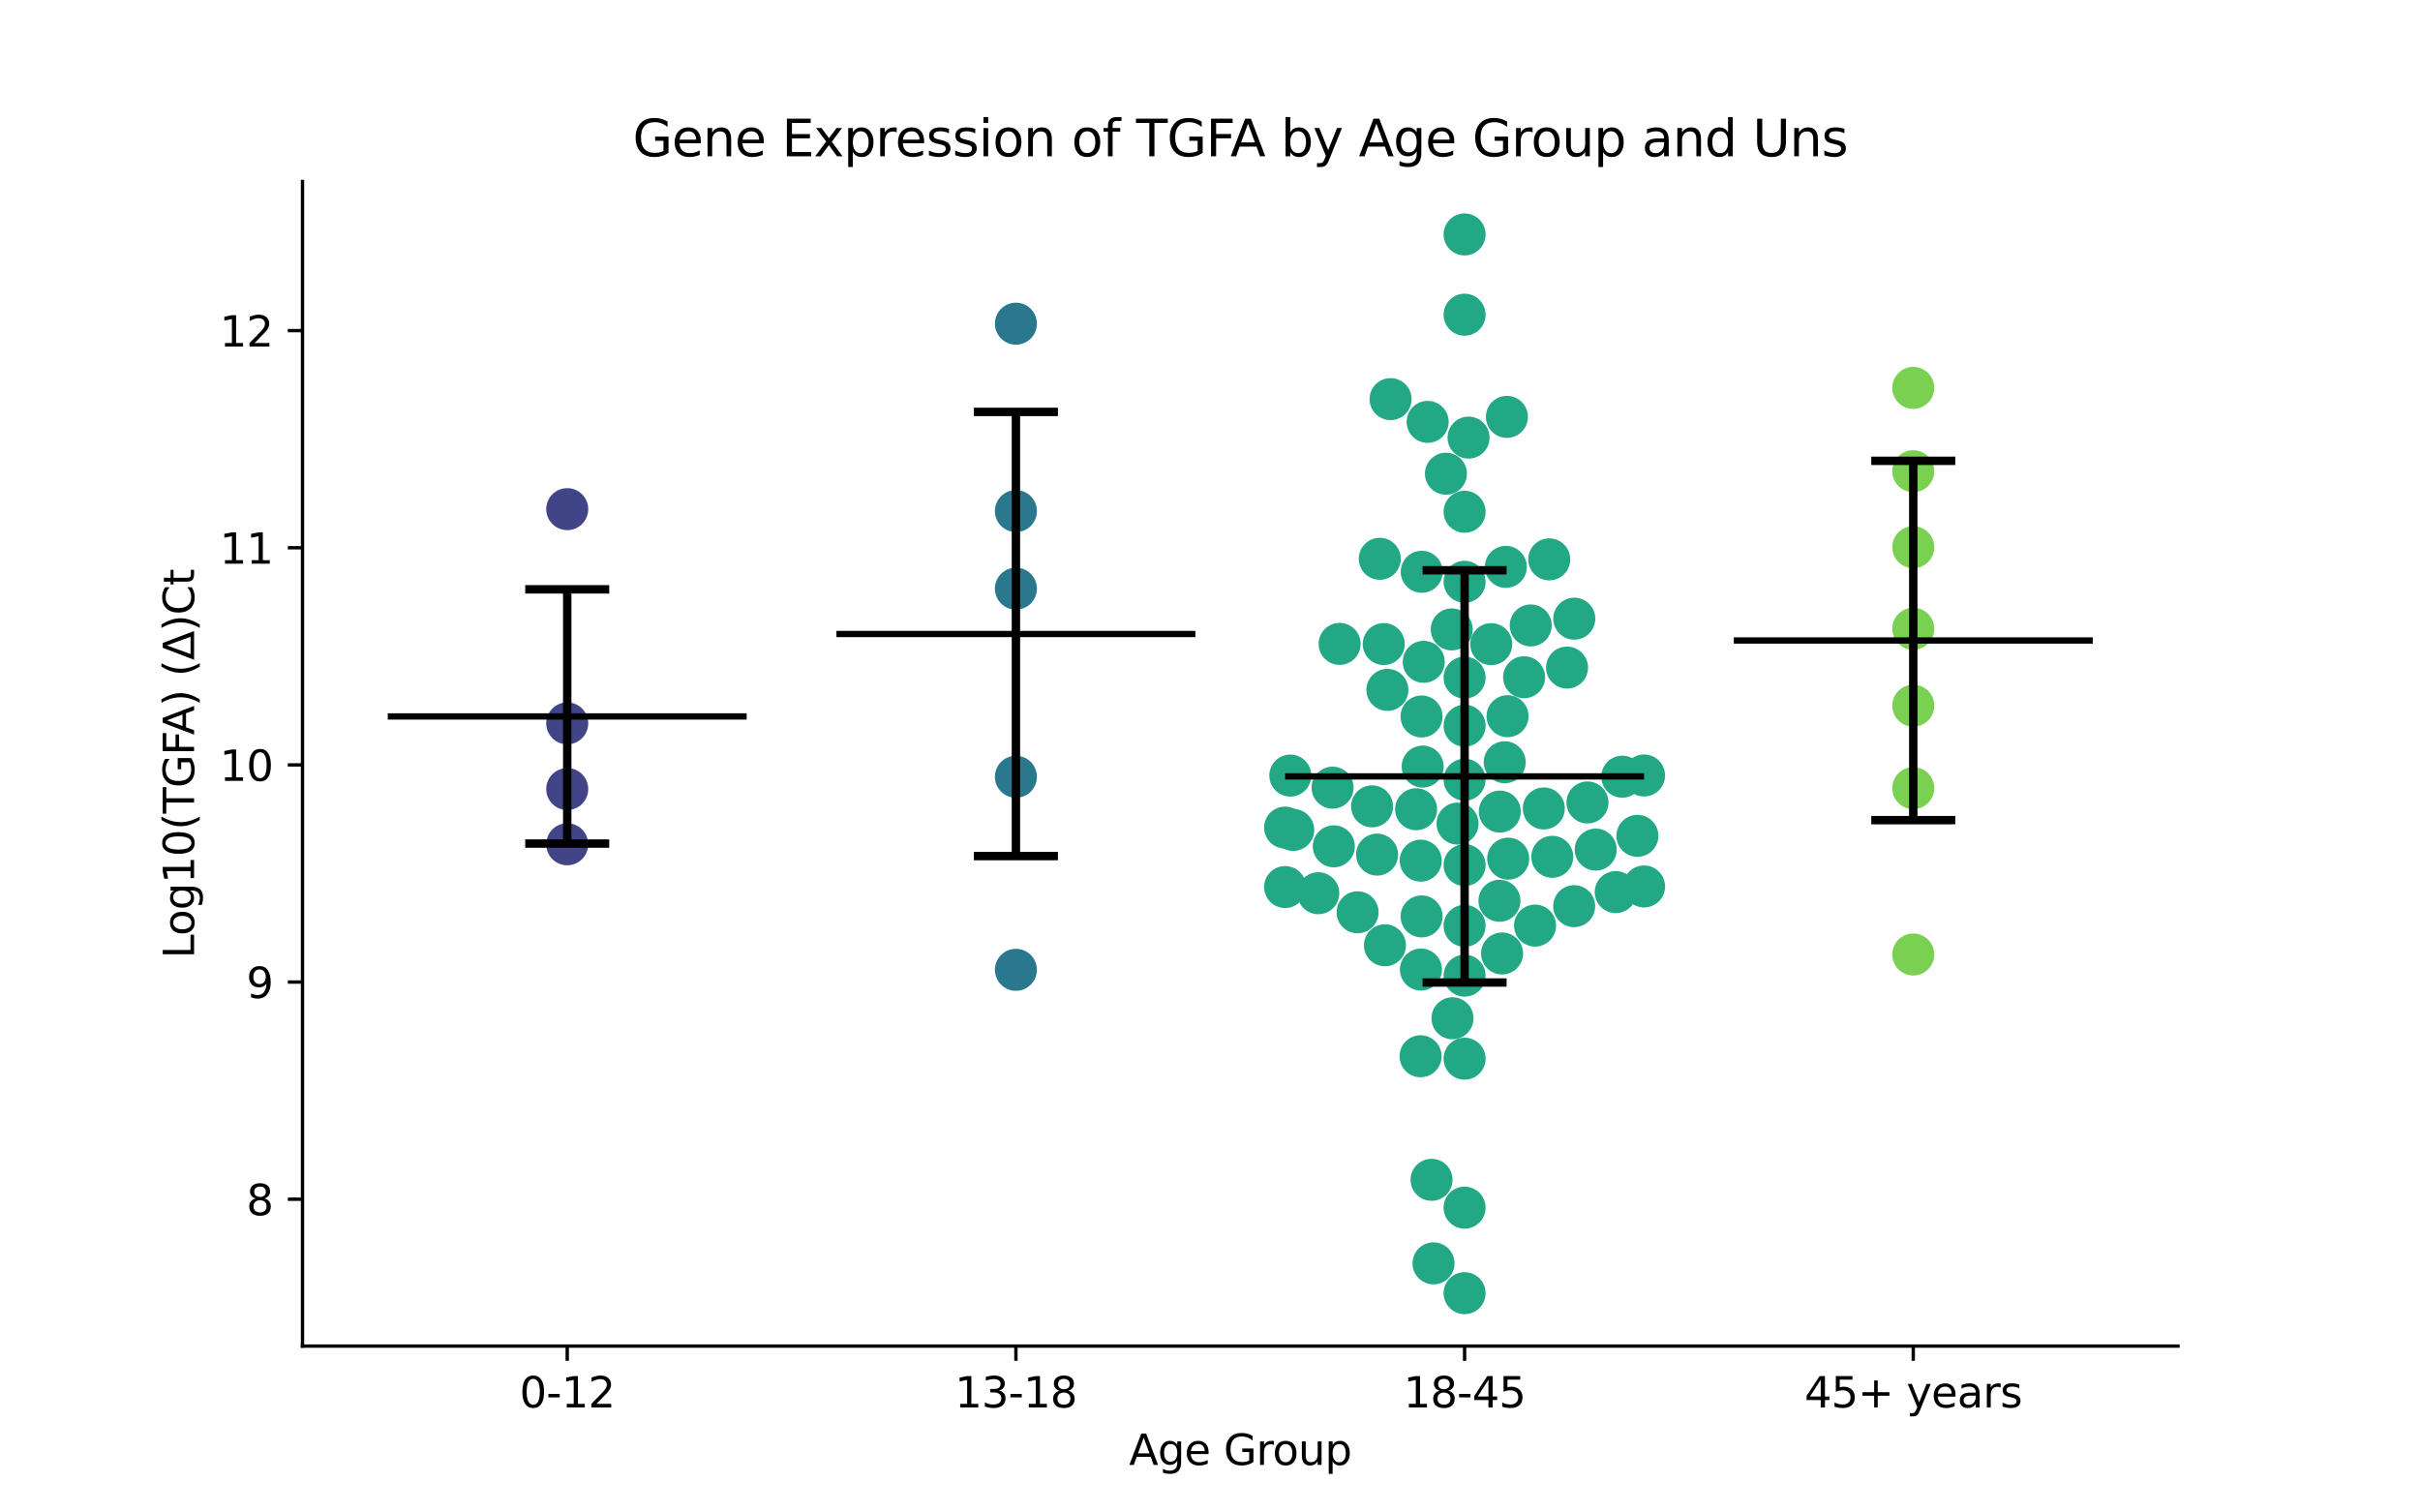 <?xml version="1.0" encoding="utf-8" standalone="no"?>
<!DOCTYPE svg PUBLIC "-//W3C//DTD SVG 1.1//EN"
  "http://www.w3.org/Graphics/SVG/1.1/DTD/svg11.dtd">
<svg xmlns:xlink="http://www.w3.org/1999/xlink" width="576pt" height="360pt" viewBox="0 0 576 360" xmlns="http://www.w3.org/2000/svg" version="1.1">
 <defs>
  <style type="text/css">*{stroke-linejoin: round; stroke-linecap: butt}</style>
 </defs>
 <g id="figure_1">
  <g id="patch_1">
   <path d="M 0 360 
L 576 360 
L 576 0 
L 0 0 
z
" style="fill: #ffffff"/>
  </g>
  <g id="axes_1">
   <g id="patch_2">
    <path d="M 72 320.4 
L 518.4 320.4 
L 518.4 43.2 
L 72 43.2 
z
" style="fill: #ffffff"/>
   </g>
   <g id="PathCollection_1">
    <defs>
     <path id="C0_0_bdd914362b" d="M 0 5 
C 1.326 5 2.598 4.473 3.536 3.536 
C 4.473 2.598 5 1.326 5 -0 
C 5 -1.326 4.473 -2.598 3.536 -3.536 
C 2.598 -4.473 1.326 -5 0 -5 
C -1.326 -5 -2.598 -4.473 -3.536 -3.536 
C -4.473 -2.598 -5 -1.326 -5 0 
C -5 1.326 -4.473 2.598 -3.536 3.536 
C -2.598 4.473 -1.326 5 0 5 
z
"/>
    </defs>
    <g clip-path="url(#p4d9669a51b)">
     <use xlink:href="#C0_0_bdd914362b" x="135.009" y="172.174" style="fill: #414487"/>
    </g>
    <g clip-path="url(#p4d9669a51b)">
     <use xlink:href="#C0_0_bdd914362b" x="135.009" y="200.953" style="fill: #414487"/>
    </g>
    <g clip-path="url(#p4d9669a51b)">
     <use xlink:href="#C0_0_bdd914362b" x="135.009" y="121.187" style="fill: #414487"/>
    </g>
    <g clip-path="url(#p4d9669a51b)">
     <use xlink:href="#C0_0_bdd914362b" x="135.009" y="187.81" style="fill: #414487"/>
    </g>
   </g>
   <g id="PathCollection_2">
    <defs>
     <path id="C1_0_9792fe7265" d="M 0 5 
C 1.326 5 2.598 4.473 3.536 3.536 
C 4.473 2.598 5 1.326 5 -0 
C 5 -1.326 4.473 -2.598 3.536 -3.536 
C 2.598 -4.473 1.326 -5 0 -5 
C -1.326 -5 -2.598 -4.473 -3.536 -3.536 
C -4.473 -2.598 -5 -1.326 -5 0 
C -5 1.326 -4.473 2.598 -3.536 3.536 
C -2.598 4.473 -1.326 5 0 5 
z
"/>
    </defs>
    <g clip-path="url(#p4d9669a51b)">
     <use xlink:href="#C1_0_9792fe7265" x="241.803" y="184.886" style="fill: #2a788e"/>
    </g>
    <g clip-path="url(#p4d9669a51b)">
     <use xlink:href="#C1_0_9792fe7265" x="241.803" y="230.834" style="fill: #2a788e"/>
    </g>
    <g clip-path="url(#p4d9669a51b)">
     <use xlink:href="#C1_0_9792fe7265" x="241.803" y="77.042" style="fill: #2a788e"/>
    </g>
    <g clip-path="url(#p4d9669a51b)">
     <use xlink:href="#C1_0_9792fe7265" x="241.803" y="140.109" style="fill: #2a788e"/>
    </g>
    <g clip-path="url(#p4d9669a51b)">
     <use xlink:href="#C1_0_9792fe7265" x="241.803" y="121.645" style="fill: #2a788e"/>
    </g>
   </g>
   <g id="PathCollection_3">
    <defs>
     <path id="C2_0_1a7c7071d5" d="M 0 5 
C 1.326 5 2.598 4.473 3.536 3.536 
C 4.473 2.598 5 1.326 5 -0 
C 5 -1.326 4.473 -2.598 3.536 -3.536 
C 2.598 -4.473 1.326 -5 0 -5 
C -1.326 -5 -2.598 -4.473 -3.536 -3.536 
C -4.473 -2.598 -5 -1.326 -5 0 
C -5 1.326 -4.473 2.598 -3.536 3.536 
C -2.598 4.473 -1.326 5 0 5 
z
"/>
    </defs>
    <g clip-path="url(#p4d9669a51b)">
     <use xlink:href="#C2_0_1a7c7071d5" x="329.639" y="224.995" style="fill: #22a884"/>
    </g>
    <g clip-path="url(#p4d9669a51b)">
     <use xlink:href="#C2_0_1a7c7071d5" x="367.451" y="192.426" style="fill: #22a884"/>
    </g>
    <g clip-path="url(#p4d9669a51b)">
     <use xlink:href="#C2_0_1a7c7071d5" x="307.806" y="197.534" style="fill: #22a884"/>
    </g>
    <g clip-path="url(#p4d9669a51b)">
     <use xlink:href="#C2_0_1a7c7071d5" x="358.974" y="204.378" style="fill: #22a884"/>
    </g>
    <g clip-path="url(#p4d9669a51b)">
     <use xlink:href="#C2_0_1a7c7071d5" x="338.155" y="204.855" style="fill: #22a884"/>
    </g>
    <g clip-path="url(#p4d9669a51b)">
     <use xlink:href="#C2_0_1a7c7071d5" x="338.867" y="157.529" style="fill: #22a884"/>
    </g>
    <g clip-path="url(#p4d9669a51b)">
     <use xlink:href="#C2_0_1a7c7071d5" x="356.894" y="214.404" style="fill: #22a884"/>
    </g>
    <g clip-path="url(#p4d9669a51b)">
     <use xlink:href="#C2_0_1a7c7071d5" x="318.853" y="153.259" style="fill: #22a884"/>
    </g>
    <g clip-path="url(#p4d9669a51b)">
     <use xlink:href="#C2_0_1a7c7071d5" x="345.717" y="242.371" style="fill: #22a884"/>
    </g>
    <g clip-path="url(#p4d9669a51b)">
     <use xlink:href="#C2_0_1a7c7071d5" x="338.354" y="170.534" style="fill: #22a884"/>
    </g>
    <g clip-path="url(#p4d9669a51b)">
     <use xlink:href="#C2_0_1a7c7071d5" x="330.224" y="164.206" style="fill: #22a884"/>
    </g>
    <g clip-path="url(#p4d9669a51b)">
     <use xlink:href="#C2_0_1a7c7071d5" x="348.597" y="55.8" style="fill: #22a884"/>
    </g>
    <g clip-path="url(#p4d9669a51b)">
     <use xlink:href="#C2_0_1a7c7071d5" x="358.824" y="170.466" style="fill: #22a884"/>
    </g>
    <g clip-path="url(#p4d9669a51b)">
     <use xlink:href="#C2_0_1a7c7071d5" x="365.368" y="220.308" style="fill: #22a884"/>
    </g>
    <g clip-path="url(#p4d9669a51b)">
     <use xlink:href="#C2_0_1a7c7071d5" x="348.597" y="251.987" style="fill: #22a884"/>
    </g>
    <g clip-path="url(#p4d9669a51b)">
     <use xlink:href="#C2_0_1a7c7071d5" x="368.745" y="133.142" style="fill: #22a884"/>
    </g>
    <g clip-path="url(#p4d9669a51b)">
     <use xlink:href="#C2_0_1a7c7071d5" x="348.597" y="138.476" style="fill: #22a884"/>
    </g>
    <g clip-path="url(#p4d9669a51b)">
     <use xlink:href="#C2_0_1a7c7071d5" x="326.577" y="191.93" style="fill: #22a884"/>
    </g>
    <g clip-path="url(#p4d9669a51b)">
     <use xlink:href="#C2_0_1a7c7071d5" x="348.597" y="232.224" style="fill: #22a884"/>
    </g>
    <g clip-path="url(#p4d9669a51b)">
     <use xlink:href="#C2_0_1a7c7071d5" x="369.464" y="203.941" style="fill: #22a884"/>
    </g>
    <g clip-path="url(#p4d9669a51b)">
     <use xlink:href="#C2_0_1a7c7071d5" x="348.597" y="220.365" style="fill: #22a884"/>
    </g>
    <g clip-path="url(#p4d9669a51b)">
     <use xlink:href="#C2_0_1a7c7071d5" x="349.541" y="104.16" style="fill: #22a884"/>
    </g>
    <g clip-path="url(#p4d9669a51b)">
     <use xlink:href="#C2_0_1a7c7071d5" x="338.115" y="251.41" style="fill: #22a884"/>
    </g>
    <g clip-path="url(#p4d9669a51b)">
     <use xlink:href="#C2_0_1a7c7071d5" x="358.414" y="134.928" style="fill: #22a884"/>
    </g>
    <g clip-path="url(#p4d9669a51b)">
     <use xlink:href="#C2_0_1a7c7071d5" x="327.765" y="203.413" style="fill: #22a884"/>
    </g>
    <g clip-path="url(#p4d9669a51b)">
     <use xlink:href="#C2_0_1a7c7071d5" x="362.76" y="161.195" style="fill: #22a884"/>
    </g>
    <g clip-path="url(#p4d9669a51b)">
     <use xlink:href="#C2_0_1a7c7071d5" x="338.208" y="230.774" style="fill: #22a884"/>
    </g>
    <g clip-path="url(#p4d9669a51b)">
     <use xlink:href="#C2_0_1a7c7071d5" x="348.597" y="307.8" style="fill: #22a884"/>
    </g>
    <g clip-path="url(#p4d9669a51b)">
     <use xlink:href="#C2_0_1a7c7071d5" x="323.131" y="217.147" style="fill: #22a884"/>
    </g>
    <g clip-path="url(#p4d9669a51b)">
     <use xlink:href="#C2_0_1a7c7071d5" x="348.597" y="185.582" style="fill: #22a884"/>
    </g>
    <g clip-path="url(#p4d9669a51b)">
     <use xlink:href="#C2_0_1a7c7071d5" x="329.353" y="153.299" style="fill: #22a884"/>
    </g>
    <g clip-path="url(#p4d9669a51b)">
     <use xlink:href="#C2_0_1a7c7071d5" x="372.98" y="158.898" style="fill: #22a884"/>
    </g>
    <g clip-path="url(#p4d9669a51b)">
     <use xlink:href="#C2_0_1a7c7071d5" x="337.052" y="192.616" style="fill: #22a884"/>
    </g>
    <g clip-path="url(#p4d9669a51b)">
     <use xlink:href="#C2_0_1a7c7071d5" x="344.158" y="112.746" style="fill: #22a884"/>
    </g>
    <g clip-path="url(#p4d9669a51b)">
     <use xlink:href="#C2_0_1a7c7071d5" x="391.315" y="184.577" style="fill: #22a884"/>
    </g>
    <g clip-path="url(#p4d9669a51b)">
     <use xlink:href="#C2_0_1a7c7071d5" x="348.597" y="172.731" style="fill: #22a884"/>
    </g>
    <g clip-path="url(#p4d9669a51b)">
     <use xlink:href="#C2_0_1a7c7071d5" x="328.413" y="133.007" style="fill: #22a884"/>
    </g>
    <g clip-path="url(#p4d9669a51b)">
     <use xlink:href="#C2_0_1a7c7071d5" x="384.573" y="212.338" style="fill: #22a884"/>
    </g>
    <g clip-path="url(#p4d9669a51b)">
     <use xlink:href="#C2_0_1a7c7071d5" x="374.679" y="215.684" style="fill: #22a884"/>
    </g>
    <g clip-path="url(#p4d9669a51b)">
     <use xlink:href="#C2_0_1a7c7071d5" x="358.151" y="181.433" style="fill: #22a884"/>
    </g>
    <g clip-path="url(#p4d9669a51b)">
     <use xlink:href="#C2_0_1a7c7071d5" x="317.175" y="187.478" style="fill: #22a884"/>
    </g>
    <g clip-path="url(#p4d9669a51b)">
     <use xlink:href="#C2_0_1a7c7071d5" x="379.807" y="202.217" style="fill: #22a884"/>
    </g>
    <g clip-path="url(#p4d9669a51b)">
     <use xlink:href="#C2_0_1a7c7071d5" x="338.399" y="136.097" style="fill: #22a884"/>
    </g>
    <g clip-path="url(#p4d9669a51b)">
     <use xlink:href="#C2_0_1a7c7071d5" x="341.2" y="300.703" style="fill: #22a884"/>
    </g>
    <g clip-path="url(#p4d9669a51b)">
     <use xlink:href="#C2_0_1a7c7071d5" x="357.516" y="226.947" style="fill: #22a884"/>
    </g>
    <g clip-path="url(#p4d9669a51b)">
     <use xlink:href="#C2_0_1a7c7071d5" x="313.776" y="212.607" style="fill: #22a884"/>
    </g>
    <g clip-path="url(#p4d9669a51b)">
     <use xlink:href="#C2_0_1a7c7071d5" x="348.597" y="205.907" style="fill: #22a884"/>
    </g>
    <g clip-path="url(#p4d9669a51b)">
     <use xlink:href="#C2_0_1a7c7071d5" x="338.364" y="218.124" style="fill: #22a884"/>
    </g>
    <g clip-path="url(#p4d9669a51b)">
     <use xlink:href="#C2_0_1a7c7071d5" x="348.597" y="287.449" style="fill: #22a884"/>
    </g>
    <g clip-path="url(#p4d9669a51b)">
     <use xlink:href="#C2_0_1a7c7071d5" x="348.597" y="121.808" style="fill: #22a884"/>
    </g>
    <g clip-path="url(#p4d9669a51b)">
     <use xlink:href="#C2_0_1a7c7071d5" x="346.919" y="196.035" style="fill: #22a884"/>
    </g>
    <g clip-path="url(#p4d9669a51b)">
     <use xlink:href="#C2_0_1a7c7071d5" x="338.622" y="182.46" style="fill: #22a884"/>
    </g>
    <g clip-path="url(#p4d9669a51b)">
     <use xlink:href="#C2_0_1a7c7071d5" x="354.942" y="153.321" style="fill: #22a884"/>
    </g>
    <g clip-path="url(#p4d9669a51b)">
     <use xlink:href="#C2_0_1a7c7071d5" x="356.98" y="193.172" style="fill: #22a884"/>
    </g>
    <g clip-path="url(#p4d9669a51b)">
     <use xlink:href="#C2_0_1a7c7071d5" x="305.879" y="211.132" style="fill: #22a884"/>
    </g>
    <g clip-path="url(#p4d9669a51b)">
     <use xlink:href="#C2_0_1a7c7071d5" x="348.597" y="74.906" style="fill: #22a884"/>
    </g>
    <g clip-path="url(#p4d9669a51b)">
     <use xlink:href="#C2_0_1a7c7071d5" x="339.805" y="100.414" style="fill: #22a884"/>
    </g>
    <g clip-path="url(#p4d9669a51b)">
     <use xlink:href="#C2_0_1a7c7071d5" x="317.471" y="201.442" style="fill: #22a884"/>
    </g>
    <g clip-path="url(#p4d9669a51b)">
     <use xlink:href="#C2_0_1a7c7071d5" x="345.544" y="149.811" style="fill: #22a884"/>
    </g>
    <g clip-path="url(#p4d9669a51b)">
     <use xlink:href="#C2_0_1a7c7071d5" x="386.134" y="184.865" style="fill: #22a884"/>
    </g>
    <g clip-path="url(#p4d9669a51b)">
     <use xlink:href="#C2_0_1a7c7071d5" x="307.118" y="184.602" style="fill: #22a884"/>
    </g>
    <g clip-path="url(#p4d9669a51b)">
     <use xlink:href="#C2_0_1a7c7071d5" x="374.704" y="147.254" style="fill: #22a884"/>
    </g>
    <g clip-path="url(#p4d9669a51b)">
     <use xlink:href="#C2_0_1a7c7071d5" x="358.67" y="99.219" style="fill: #22a884"/>
    </g>
    <g clip-path="url(#p4d9669a51b)">
     <use xlink:href="#C2_0_1a7c7071d5" x="391.315" y="210.995" style="fill: #22a884"/>
    </g>
    <g clip-path="url(#p4d9669a51b)">
     <use xlink:href="#C2_0_1a7c7071d5" x="330.979" y="94.998" style="fill: #22a884"/>
    </g>
    <g clip-path="url(#p4d9669a51b)">
     <use xlink:href="#C2_0_1a7c7071d5" x="348.597" y="161.288" style="fill: #22a884"/>
    </g>
    <g clip-path="url(#p4d9669a51b)">
     <use xlink:href="#C2_0_1a7c7071d5" x="377.843" y="191.001" style="fill: #22a884"/>
    </g>
    <g clip-path="url(#p4d9669a51b)">
     <use xlink:href="#C2_0_1a7c7071d5" x="364.341" y="148.862" style="fill: #22a884"/>
    </g>
    <g clip-path="url(#p4d9669a51b)">
     <use xlink:href="#C2_0_1a7c7071d5" x="340.735" y="280.821" style="fill: #22a884"/>
    </g>
    <g clip-path="url(#p4d9669a51b)">
     <use xlink:href="#C2_0_1a7c7071d5" x="305.879" y="196.983" style="fill: #22a884"/>
    </g>
    <g clip-path="url(#p4d9669a51b)">
     <use xlink:href="#C2_0_1a7c7071d5" x="389.73" y="198.949" style="fill: #22a884"/>
    </g>
   </g>
   <g id="PathCollection_4">
    <defs>
     <path id="C3_0_6acb71cd8c" d="M 0 5 
C 1.326 5 2.598 4.473 3.536 3.536 
C 4.473 2.598 5 1.326 5 -0 
C 5 -1.326 4.473 -2.598 3.536 -3.536 
C 2.598 -4.473 1.326 -5 0 -5 
C -1.326 -5 -2.598 -4.473 -3.536 -3.536 
C -4.473 -2.598 -5 -1.326 -5 0 
C -5 1.326 -4.473 2.598 -3.536 3.536 
C -2.598 4.473 -1.326 5 0 5 
z
"/>
    </defs>
    <g clip-path="url(#p4d9669a51b)">
     <use xlink:href="#C3_0_6acb71cd8c" x="455.391" y="149.653" style="fill: #7ad151"/>
    </g>
    <g clip-path="url(#p4d9669a51b)">
     <use xlink:href="#C3_0_6acb71cd8c" x="455.391" y="227.186" style="fill: #7ad151"/>
    </g>
    <g clip-path="url(#p4d9669a51b)">
     <use xlink:href="#C3_0_6acb71cd8c" x="455.391" y="187.589" style="fill: #7ad151"/>
    </g>
    <g clip-path="url(#p4d9669a51b)">
     <use xlink:href="#C3_0_6acb71cd8c" x="455.391" y="92.322" style="fill: #7ad151"/>
    </g>
    <g clip-path="url(#p4d9669a51b)">
     <use xlink:href="#C3_0_6acb71cd8c" x="455.391" y="167.962" style="fill: #7ad151"/>
    </g>
    <g clip-path="url(#p4d9669a51b)">
     <use xlink:href="#C3_0_6acb71cd8c" x="455.391" y="130.242" style="fill: #7ad151"/>
    </g>
    <g clip-path="url(#p4d9669a51b)">
     <use xlink:href="#C3_0_6acb71cd8c" x="455.391" y="112.161" style="fill: #7ad151"/>
    </g>
   </g>
   <g id="matplotlib.axis_1">
    <g id="xtick_1">
     <g id="line2d_1">
      <defs>
       <path id="mec9cbaf637" d="M 0 0 
L 0 3.5 
" style="stroke: #000000; stroke-width: 0.8"/>
      </defs>
      <g>
       <use xlink:href="#mec9cbaf637" x="135.009" y="320.4" style="stroke: #000000; stroke-width: 0.8"/>
      </g>
     </g>
     <g id="text_1">
      <!-- 0-12 -->
      <g transform="translate(123.661 334.998) scale(0.1 -0.1)">
       <defs>
        <path id="DejaVuSans-30" d="M 2034 4250 
Q 1547 4250 1301 3770 
Q 1056 3291 1056 2328 
Q 1056 1369 1301 889 
Q 1547 409 2034 409 
Q 2525 409 2770 889 
Q 3016 1369 3016 2328 
Q 3016 3291 2770 3770 
Q 2525 4250 2034 4250 
z
M 2034 4750 
Q 2819 4750 3233 4129 
Q 3647 3509 3647 2328 
Q 3647 1150 3233 529 
Q 2819 -91 2034 -91 
Q 1250 -91 836 529 
Q 422 1150 422 2328 
Q 422 3509 836 4129 
Q 1250 4750 2034 4750 
z
" transform="scale(0.016)"/>
        <path id="DejaVuSans-2d" d="M 313 2009 
L 1997 2009 
L 1997 1497 
L 313 1497 
L 313 2009 
z
" transform="scale(0.016)"/>
        <path id="DejaVuSans-31" d="M 794 531 
L 1825 531 
L 1825 4091 
L 703 3866 
L 703 4441 
L 1819 4666 
L 2450 4666 
L 2450 531 
L 3481 531 
L 3481 0 
L 794 0 
L 794 531 
z
" transform="scale(0.016)"/>
        <path id="DejaVuSans-32" d="M 1228 531 
L 3431 531 
L 3431 0 
L 469 0 
L 469 531 
Q 828 903 1448 1529 
Q 2069 2156 2228 2338 
Q 2531 2678 2651 2914 
Q 2772 3150 2772 3378 
Q 2772 3750 2511 3984 
Q 2250 4219 1831 4219 
Q 1534 4219 1204 4116 
Q 875 4013 500 3803 
L 500 4441 
Q 881 4594 1212 4672 
Q 1544 4750 1819 4750 
Q 2544 4750 2975 4387 
Q 3406 4025 3406 3419 
Q 3406 3131 3298 2873 
Q 3191 2616 2906 2266 
Q 2828 2175 2409 1742 
Q 1991 1309 1228 531 
z
" transform="scale(0.016)"/>
       </defs>
       <use xlink:href="#DejaVuSans-30"/>
       <use xlink:href="#DejaVuSans-2d" x="63.623"/>
       <use xlink:href="#DejaVuSans-31" x="99.707"/>
       <use xlink:href="#DejaVuSans-32" x="163.33"/>
      </g>
     </g>
    </g>
    <g id="xtick_2">
     <g id="line2d_2">
      <g>
       <use xlink:href="#mec9cbaf637" x="241.803" y="320.4" style="stroke: #000000; stroke-width: 0.8"/>
      </g>
     </g>
     <g id="text_2">
      <!-- 13-18 -->
      <g transform="translate(227.274 334.998) scale(0.1 -0.1)">
       <defs>
        <path id="DejaVuSans-33" d="M 2597 2516 
Q 3050 2419 3304 2112 
Q 3559 1806 3559 1356 
Q 3559 666 3084 287 
Q 2609 -91 1734 -91 
Q 1441 -91 1130 -33 
Q 819 25 488 141 
L 488 750 
Q 750 597 1062 519 
Q 1375 441 1716 441 
Q 2309 441 2620 675 
Q 2931 909 2931 1356 
Q 2931 1769 2642 2001 
Q 2353 2234 1838 2234 
L 1294 2234 
L 1294 2753 
L 1863 2753 
Q 2328 2753 2575 2939 
Q 2822 3125 2822 3475 
Q 2822 3834 2567 4026 
Q 2313 4219 1838 4219 
Q 1578 4219 1281 4162 
Q 984 4106 628 3988 
L 628 4550 
Q 988 4650 1302 4700 
Q 1616 4750 1894 4750 
Q 2613 4750 3031 4423 
Q 3450 4097 3450 3541 
Q 3450 3153 3228 2886 
Q 3006 2619 2597 2516 
z
" transform="scale(0.016)"/>
        <path id="DejaVuSans-38" d="M 2034 2216 
Q 1584 2216 1326 1975 
Q 1069 1734 1069 1313 
Q 1069 891 1326 650 
Q 1584 409 2034 409 
Q 2484 409 2743 651 
Q 3003 894 3003 1313 
Q 3003 1734 2745 1975 
Q 2488 2216 2034 2216 
z
M 1403 2484 
Q 997 2584 770 2862 
Q 544 3141 544 3541 
Q 544 4100 942 4425 
Q 1341 4750 2034 4750 
Q 2731 4750 3128 4425 
Q 3525 4100 3525 3541 
Q 3525 3141 3298 2862 
Q 3072 2584 2669 2484 
Q 3125 2378 3379 2068 
Q 3634 1759 3634 1313 
Q 3634 634 3220 271 
Q 2806 -91 2034 -91 
Q 1263 -91 848 271 
Q 434 634 434 1313 
Q 434 1759 690 2068 
Q 947 2378 1403 2484 
z
M 1172 3481 
Q 1172 3119 1398 2916 
Q 1625 2713 2034 2713 
Q 2441 2713 2670 2916 
Q 2900 3119 2900 3481 
Q 2900 3844 2670 4047 
Q 2441 4250 2034 4250 
Q 1625 4250 1398 4047 
Q 1172 3844 1172 3481 
z
" transform="scale(0.016)"/>
       </defs>
       <use xlink:href="#DejaVuSans-31"/>
       <use xlink:href="#DejaVuSans-33" x="63.623"/>
       <use xlink:href="#DejaVuSans-2d" x="127.246"/>
       <use xlink:href="#DejaVuSans-31" x="163.33"/>
       <use xlink:href="#DejaVuSans-38" x="226.953"/>
      </g>
     </g>
    </g>
    <g id="xtick_3">
     <g id="line2d_3">
      <g>
       <use xlink:href="#mec9cbaf637" x="348.597" y="320.4" style="stroke: #000000; stroke-width: 0.8"/>
      </g>
     </g>
     <g id="text_3">
      <!-- 18-45 -->
      <g transform="translate(334.068 334.998) scale(0.1 -0.1)">
       <defs>
        <path id="DejaVuSans-34" d="M 2419 4116 
L 825 1625 
L 2419 1625 
L 2419 4116 
z
M 2253 4666 
L 3047 4666 
L 3047 1625 
L 3713 1625 
L 3713 1100 
L 3047 1100 
L 3047 0 
L 2419 0 
L 2419 1100 
L 313 1100 
L 313 1709 
L 2253 4666 
z
" transform="scale(0.016)"/>
        <path id="DejaVuSans-35" d="M 691 4666 
L 3169 4666 
L 3169 4134 
L 1269 4134 
L 1269 2991 
Q 1406 3038 1543 3061 
Q 1681 3084 1819 3084 
Q 2600 3084 3056 2656 
Q 3513 2228 3513 1497 
Q 3513 744 3044 326 
Q 2575 -91 1722 -91 
Q 1428 -91 1123 -41 
Q 819 9 494 109 
L 494 744 
Q 775 591 1075 516 
Q 1375 441 1709 441 
Q 2250 441 2565 725 
Q 2881 1009 2881 1497 
Q 2881 1984 2565 2268 
Q 2250 2553 1709 2553 
Q 1456 2553 1204 2497 
Q 953 2441 691 2322 
L 691 4666 
z
" transform="scale(0.016)"/>
       </defs>
       <use xlink:href="#DejaVuSans-31"/>
       <use xlink:href="#DejaVuSans-38" x="63.623"/>
       <use xlink:href="#DejaVuSans-2d" x="127.246"/>
       <use xlink:href="#DejaVuSans-34" x="163.33"/>
       <use xlink:href="#DejaVuSans-35" x="226.953"/>
      </g>
     </g>
    </g>
    <g id="xtick_4">
     <g id="line2d_4">
      <g>
       <use xlink:href="#mec9cbaf637" x="455.391" y="320.4" style="stroke: #000000; stroke-width: 0.8"/>
      </g>
     </g>
     <g id="text_4">
      <!-- 45+ years -->
      <g transform="translate(429.49 334.998) scale(0.1 -0.1)">
       <defs>
        <path id="DejaVuSans-2b" d="M 2944 4013 
L 2944 2272 
L 4684 2272 
L 4684 1741 
L 2944 1741 
L 2944 0 
L 2419 0 
L 2419 1741 
L 678 1741 
L 678 2272 
L 2419 2272 
L 2419 4013 
L 2944 4013 
z
" transform="scale(0.016)"/>
        <path id="DejaVuSans-20" transform="scale(0.016)"/>
        <path id="DejaVuSans-79" d="M 2059 -325 
Q 1816 -950 1584 -1140 
Q 1353 -1331 966 -1331 
L 506 -1331 
L 506 -850 
L 844 -850 
Q 1081 -850 1212 -737 
Q 1344 -625 1503 -206 
L 1606 56 
L 191 3500 
L 800 3500 
L 1894 763 
L 2988 3500 
L 3597 3500 
L 2059 -325 
z
" transform="scale(0.016)"/>
        <path id="DejaVuSans-65" d="M 3597 1894 
L 3597 1613 
L 953 1613 
Q 991 1019 1311 708 
Q 1631 397 2203 397 
Q 2534 397 2845 478 
Q 3156 559 3463 722 
L 3463 178 
Q 3153 47 2828 -22 
Q 2503 -91 2169 -91 
Q 1331 -91 842 396 
Q 353 884 353 1716 
Q 353 2575 817 3079 
Q 1281 3584 2069 3584 
Q 2775 3584 3186 3129 
Q 3597 2675 3597 1894 
z
M 3022 2063 
Q 3016 2534 2758 2815 
Q 2500 3097 2075 3097 
Q 1594 3097 1305 2825 
Q 1016 2553 972 2059 
L 3022 2063 
z
" transform="scale(0.016)"/>
        <path id="DejaVuSans-61" d="M 2194 1759 
Q 1497 1759 1228 1600 
Q 959 1441 959 1056 
Q 959 750 1161 570 
Q 1363 391 1709 391 
Q 2188 391 2477 730 
Q 2766 1069 2766 1631 
L 2766 1759 
L 2194 1759 
z
M 3341 1997 
L 3341 0 
L 2766 0 
L 2766 531 
Q 2569 213 2275 61 
Q 1981 -91 1556 -91 
Q 1019 -91 701 211 
Q 384 513 384 1019 
Q 384 1609 779 1909 
Q 1175 2209 1959 2209 
L 2766 2209 
L 2766 2266 
Q 2766 2663 2505 2880 
Q 2244 3097 1772 3097 
Q 1472 3097 1187 3025 
Q 903 2953 641 2809 
L 641 3341 
Q 956 3463 1253 3523 
Q 1550 3584 1831 3584 
Q 2591 3584 2966 3190 
Q 3341 2797 3341 1997 
z
" transform="scale(0.016)"/>
        <path id="DejaVuSans-72" d="M 2631 2963 
Q 2534 3019 2420 3045 
Q 2306 3072 2169 3072 
Q 1681 3072 1420 2755 
Q 1159 2438 1159 1844 
L 1159 0 
L 581 0 
L 581 3500 
L 1159 3500 
L 1159 2956 
Q 1341 3275 1631 3429 
Q 1922 3584 2338 3584 
Q 2397 3584 2469 3576 
Q 2541 3569 2628 3553 
L 2631 2963 
z
" transform="scale(0.016)"/>
        <path id="DejaVuSans-73" d="M 2834 3397 
L 2834 2853 
Q 2591 2978 2328 3040 
Q 2066 3103 1784 3103 
Q 1356 3103 1142 2972 
Q 928 2841 928 2578 
Q 928 2378 1081 2264 
Q 1234 2150 1697 2047 
L 1894 2003 
Q 2506 1872 2764 1633 
Q 3022 1394 3022 966 
Q 3022 478 2636 193 
Q 2250 -91 1575 -91 
Q 1294 -91 989 -36 
Q 684 19 347 128 
L 347 722 
Q 666 556 975 473 
Q 1284 391 1588 391 
Q 1994 391 2212 530 
Q 2431 669 2431 922 
Q 2431 1156 2273 1281 
Q 2116 1406 1581 1522 
L 1381 1569 
Q 847 1681 609 1914 
Q 372 2147 372 2553 
Q 372 3047 722 3315 
Q 1072 3584 1716 3584 
Q 2034 3584 2315 3537 
Q 2597 3491 2834 3397 
z
" transform="scale(0.016)"/>
       </defs>
       <use xlink:href="#DejaVuSans-34"/>
       <use xlink:href="#DejaVuSans-35" x="63.623"/>
       <use xlink:href="#DejaVuSans-2b" x="127.246"/>
       <use xlink:href="#DejaVuSans-20" x="211.035"/>
       <use xlink:href="#DejaVuSans-79" x="242.822"/>
       <use xlink:href="#DejaVuSans-65" x="302.002"/>
       <use xlink:href="#DejaVuSans-61" x="363.525"/>
       <use xlink:href="#DejaVuSans-72" x="424.805"/>
       <use xlink:href="#DejaVuSans-73" x="465.918"/>
      </g>
     </g>
    </g>
    <g id="text_5">
     <!-- Age Group -->
     <g transform="translate(268.72 348.677) scale(0.1 -0.1)">
      <defs>
       <path id="DejaVuSans-41" d="M 2188 4044 
L 1331 1722 
L 3047 1722 
L 2188 4044 
z
M 1831 4666 
L 2547 4666 
L 4325 0 
L 3669 0 
L 3244 1197 
L 1141 1197 
L 716 0 
L 50 0 
L 1831 4666 
z
" transform="scale(0.016)"/>
       <path id="DejaVuSans-67" d="M 2906 1791 
Q 2906 2416 2648 2759 
Q 2391 3103 1925 3103 
Q 1463 3103 1205 2759 
Q 947 2416 947 1791 
Q 947 1169 1205 825 
Q 1463 481 1925 481 
Q 2391 481 2648 825 
Q 2906 1169 2906 1791 
z
M 3481 434 
Q 3481 -459 3084 -895 
Q 2688 -1331 1869 -1331 
Q 1566 -1331 1297 -1286 
Q 1028 -1241 775 -1147 
L 775 -588 
Q 1028 -725 1275 -790 
Q 1522 -856 1778 -856 
Q 2344 -856 2625 -561 
Q 2906 -266 2906 331 
L 2906 616 
Q 2728 306 2450 153 
Q 2172 0 1784 0 
Q 1141 0 747 490 
Q 353 981 353 1791 
Q 353 2603 747 3093 
Q 1141 3584 1784 3584 
Q 2172 3584 2450 3431 
Q 2728 3278 2906 2969 
L 2906 3500 
L 3481 3500 
L 3481 434 
z
" transform="scale(0.016)"/>
       <path id="DejaVuSans-47" d="M 3809 666 
L 3809 1919 
L 2778 1919 
L 2778 2438 
L 4434 2438 
L 4434 434 
Q 4069 175 3628 42 
Q 3188 -91 2688 -91 
Q 1594 -91 976 548 
Q 359 1188 359 2328 
Q 359 3472 976 4111 
Q 1594 4750 2688 4750 
Q 3144 4750 3555 4637 
Q 3966 4525 4313 4306 
L 4313 3634 
Q 3963 3931 3569 4081 
Q 3175 4231 2741 4231 
Q 1884 4231 1454 3753 
Q 1025 3275 1025 2328 
Q 1025 1384 1454 906 
Q 1884 428 2741 428 
Q 3075 428 3337 486 
Q 3600 544 3809 666 
z
" transform="scale(0.016)"/>
       <path id="DejaVuSans-6f" d="M 1959 3097 
Q 1497 3097 1228 2736 
Q 959 2375 959 1747 
Q 959 1119 1226 758 
Q 1494 397 1959 397 
Q 2419 397 2687 759 
Q 2956 1122 2956 1747 
Q 2956 2369 2687 2733 
Q 2419 3097 1959 3097 
z
M 1959 3584 
Q 2709 3584 3137 3096 
Q 3566 2609 3566 1747 
Q 3566 888 3137 398 
Q 2709 -91 1959 -91 
Q 1206 -91 779 398 
Q 353 888 353 1747 
Q 353 2609 779 3096 
Q 1206 3584 1959 3584 
z
" transform="scale(0.016)"/>
       <path id="DejaVuSans-75" d="M 544 1381 
L 544 3500 
L 1119 3500 
L 1119 1403 
Q 1119 906 1312 657 
Q 1506 409 1894 409 
Q 2359 409 2629 706 
Q 2900 1003 2900 1516 
L 2900 3500 
L 3475 3500 
L 3475 0 
L 2900 0 
L 2900 538 
Q 2691 219 2414 64 
Q 2138 -91 1772 -91 
Q 1169 -91 856 284 
Q 544 659 544 1381 
z
M 1991 3584 
L 1991 3584 
z
" transform="scale(0.016)"/>
       <path id="DejaVuSans-70" d="M 1159 525 
L 1159 -1331 
L 581 -1331 
L 581 3500 
L 1159 3500 
L 1159 2969 
Q 1341 3281 1617 3432 
Q 1894 3584 2278 3584 
Q 2916 3584 3314 3078 
Q 3713 2572 3713 1747 
Q 3713 922 3314 415 
Q 2916 -91 2278 -91 
Q 1894 -91 1617 61 
Q 1341 213 1159 525 
z
M 3116 1747 
Q 3116 2381 2855 2742 
Q 2594 3103 2138 3103 
Q 1681 3103 1420 2742 
Q 1159 2381 1159 1747 
Q 1159 1113 1420 752 
Q 1681 391 2138 391 
Q 2594 391 2855 752 
Q 3116 1113 3116 1747 
z
" transform="scale(0.016)"/>
      </defs>
      <use xlink:href="#DejaVuSans-41"/>
      <use xlink:href="#DejaVuSans-67" x="68.408"/>
      <use xlink:href="#DejaVuSans-65" x="131.885"/>
      <use xlink:href="#DejaVuSans-20" x="193.408"/>
      <use xlink:href="#DejaVuSans-47" x="225.195"/>
      <use xlink:href="#DejaVuSans-72" x="302.686"/>
      <use xlink:href="#DejaVuSans-6f" x="341.549"/>
      <use xlink:href="#DejaVuSans-75" x="402.73"/>
      <use xlink:href="#DejaVuSans-70" x="466.109"/>
     </g>
    </g>
   </g>
   <g id="matplotlib.axis_2">
    <g id="ytick_1">
     <g id="line2d_5">
      <defs>
       <path id="m2edcde3329" d="M 0 0 
L -3.5 0 
" style="stroke: #000000; stroke-width: 0.8"/>
      </defs>
      <g>
       <use xlink:href="#m2edcde3329" x="72" y="285.432" style="stroke: #000000; stroke-width: 0.8"/>
      </g>
     </g>
     <g id="text_6">
      <!-- 8 -->
      <g transform="translate(58.638 289.231) scale(0.1 -0.1)">
       <use xlink:href="#DejaVuSans-38"/>
      </g>
     </g>
    </g>
    <g id="ytick_2">
     <g id="line2d_6">
      <g>
       <use xlink:href="#m2edcde3329" x="72" y="233.746" style="stroke: #000000; stroke-width: 0.8"/>
      </g>
     </g>
     <g id="text_7">
      <!-- 9 -->
      <g transform="translate(58.638 237.545) scale(0.1 -0.1)">
       <defs>
        <path id="DejaVuSans-39" d="M 703 97 
L 703 672 
Q 941 559 1184 500 
Q 1428 441 1663 441 
Q 2288 441 2617 861 
Q 2947 1281 2994 2138 
Q 2813 1869 2534 1725 
Q 2256 1581 1919 1581 
Q 1219 1581 811 2004 
Q 403 2428 403 3163 
Q 403 3881 828 4315 
Q 1253 4750 1959 4750 
Q 2769 4750 3195 4129 
Q 3622 3509 3622 2328 
Q 3622 1225 3098 567 
Q 2575 -91 1691 -91 
Q 1453 -91 1209 -44 
Q 966 3 703 97 
z
M 1959 2075 
Q 2384 2075 2632 2365 
Q 2881 2656 2881 3163 
Q 2881 3666 2632 3958 
Q 2384 4250 1959 4250 
Q 1534 4250 1286 3958 
Q 1038 3666 1038 3163 
Q 1038 2656 1286 2365 
Q 1534 2075 1959 2075 
z
" transform="scale(0.016)"/>
       </defs>
       <use xlink:href="#DejaVuSans-39"/>
      </g>
     </g>
    </g>
    <g id="ytick_3">
     <g id="line2d_7">
      <g>
       <use xlink:href="#m2edcde3329" x="72" y="182.061" style="stroke: #000000; stroke-width: 0.8"/>
      </g>
     </g>
     <g id="text_8">
      <!-- 10 -->
      <g transform="translate(52.275 185.86) scale(0.1 -0.1)">
       <use xlink:href="#DejaVuSans-31"/>
       <use xlink:href="#DejaVuSans-30" x="63.623"/>
      </g>
     </g>
    </g>
    <g id="ytick_4">
     <g id="line2d_8">
      <g>
       <use xlink:href="#m2edcde3329" x="72" y="130.376" style="stroke: #000000; stroke-width: 0.8"/>
      </g>
     </g>
     <g id="text_9">
      <!-- 11 -->
      <g transform="translate(52.275 134.175) scale(0.1 -0.1)">
       <use xlink:href="#DejaVuSans-31"/>
       <use xlink:href="#DejaVuSans-31" x="63.623"/>
      </g>
     </g>
    </g>
    <g id="ytick_5">
     <g id="line2d_9">
      <g>
       <use xlink:href="#m2edcde3329" x="72" y="78.69" style="stroke: #000000; stroke-width: 0.8"/>
      </g>
     </g>
     <g id="text_10">
      <!-- 12 -->
      <g transform="translate(52.275 82.49) scale(0.1 -0.1)">
       <use xlink:href="#DejaVuSans-31"/>
       <use xlink:href="#DejaVuSans-32" x="63.623"/>
      </g>
     </g>
    </g>
    <g id="text_11">
     <!-- Log10(TGFA) (Δ)Ct -->
     <g transform="translate(46.195 228.127) rotate(-90) scale(0.1 -0.1)">
      <defs>
       <path id="DejaVuSans-4c" d="M 628 4666 
L 1259 4666 
L 1259 531 
L 3531 531 
L 3531 0 
L 628 0 
L 628 4666 
z
" transform="scale(0.016)"/>
       <path id="DejaVuSans-28" d="M 1984 4856 
Q 1566 4138 1362 3434 
Q 1159 2731 1159 2009 
Q 1159 1288 1364 580 
Q 1569 -128 1984 -844 
L 1484 -844 
Q 1016 -109 783 600 
Q 550 1309 550 2009 
Q 550 2706 781 3412 
Q 1013 4119 1484 4856 
L 1984 4856 
z
" transform="scale(0.016)"/>
       <path id="DejaVuSans-54" d="M -19 4666 
L 3928 4666 
L 3928 4134 
L 2272 4134 
L 2272 0 
L 1638 0 
L 1638 4134 
L -19 4134 
L -19 4666 
z
" transform="scale(0.016)"/>
       <path id="DejaVuSans-46" d="M 628 4666 
L 3309 4666 
L 3309 4134 
L 1259 4134 
L 1259 2759 
L 3109 2759 
L 3109 2228 
L 1259 2228 
L 1259 0 
L 628 0 
L 628 4666 
z
" transform="scale(0.016)"/>
       <path id="DejaVuSans-29" d="M 513 4856 
L 1013 4856 
Q 1481 4119 1714 3412 
Q 1947 2706 1947 2009 
Q 1947 1309 1714 600 
Q 1481 -109 1013 -844 
L 513 -844 
Q 928 -128 1133 580 
Q 1338 1288 1338 2009 
Q 1338 2731 1133 3434 
Q 928 4138 513 4856 
z
" transform="scale(0.016)"/>
       <path id="DejaVuSans-394" d="M 2188 4044 
L 906 525 
L 3472 525 
L 2188 4044 
z
M 50 0 
L 1831 4666 
L 2547 4666 
L 4325 0 
L 50 0 
z
" transform="scale(0.016)"/>
       <path id="DejaVuSans-43" d="M 4122 4306 
L 4122 3641 
Q 3803 3938 3442 4084 
Q 3081 4231 2675 4231 
Q 1875 4231 1450 3742 
Q 1025 3253 1025 2328 
Q 1025 1406 1450 917 
Q 1875 428 2675 428 
Q 3081 428 3442 575 
Q 3803 722 4122 1019 
L 4122 359 
Q 3791 134 3420 21 
Q 3050 -91 2638 -91 
Q 1578 -91 968 557 
Q 359 1206 359 2328 
Q 359 3453 968 4101 
Q 1578 4750 2638 4750 
Q 3056 4750 3426 4639 
Q 3797 4528 4122 4306 
z
" transform="scale(0.016)"/>
       <path id="DejaVuSans-74" d="M 1172 4494 
L 1172 3500 
L 2356 3500 
L 2356 3053 
L 1172 3053 
L 1172 1153 
Q 1172 725 1289 603 
Q 1406 481 1766 481 
L 2356 481 
L 2356 0 
L 1766 0 
Q 1100 0 847 248 
Q 594 497 594 1153 
L 594 3053 
L 172 3053 
L 172 3500 
L 594 3500 
L 594 4494 
L 1172 4494 
z
" transform="scale(0.016)"/>
      </defs>
      <use xlink:href="#DejaVuSans-4c"/>
      <use xlink:href="#DejaVuSans-6f" x="53.963"/>
      <use xlink:href="#DejaVuSans-67" x="115.145"/>
      <use xlink:href="#DejaVuSans-31" x="178.621"/>
      <use xlink:href="#DejaVuSans-30" x="242.244"/>
      <use xlink:href="#DejaVuSans-28" x="305.867"/>
      <use xlink:href="#DejaVuSans-54" x="344.881"/>
      <use xlink:href="#DejaVuSans-47" x="405.965"/>
      <use xlink:href="#DejaVuSans-46" x="483.455"/>
      <use xlink:href="#DejaVuSans-41" x="531.85"/>
      <use xlink:href="#DejaVuSans-29" x="600.258"/>
      <use xlink:href="#DejaVuSans-20" x="639.271"/>
      <use xlink:href="#DejaVuSans-28" x="671.059"/>
      <use xlink:href="#DejaVuSans-394" x="710.072"/>
      <use xlink:href="#DejaVuSans-29" x="778.48"/>
      <use xlink:href="#DejaVuSans-43" x="817.494"/>
      <use xlink:href="#DejaVuSans-74" x="887.318"/>
     </g>
    </g>
   </g>
   <g id="LineCollection_1">
    <path d="M 135.009 200.787 
L 135.009 140.276 
" clip-path="url(#p4d9669a51b)" style="fill: none; stroke: #000000; stroke-width: 2"/>
   </g>
   <g id="line2d_10">
    <defs>
     <path id="mbbe0a2d997" d="M 10 0 
L -10 -0 
" style="stroke: #000000; stroke-width: 2"/>
    </defs>
    <g clip-path="url(#p4d9669a51b)">
     <use xlink:href="#mbbe0a2d997" x="135.009" y="200.787" style="stroke: #000000; stroke-width: 2"/>
    </g>
   </g>
   <g id="line2d_11">
    <g clip-path="url(#p4d9669a51b)">
     <use xlink:href="#mbbe0a2d997" x="135.009" y="140.276" style="stroke: #000000; stroke-width: 2"/>
    </g>
   </g>
   <g id="LineCollection_2">
    <path d="M 92.291 170.531 
L 177.726 170.531 
" clip-path="url(#p4d9669a51b)" style="fill: none; stroke: #000000; stroke-width: 1.5"/>
   </g>
   <g id="LineCollection_3">
    <path d="M 241.803 203.765 
L 241.803 98.041 
" clip-path="url(#p4d9669a51b)" style="fill: none; stroke: #000000; stroke-width: 2"/>
   </g>
   <g id="line2d_12">
    <g clip-path="url(#p4d9669a51b)">
     <use xlink:href="#mbbe0a2d997" x="241.803" y="203.765" style="stroke: #000000; stroke-width: 2"/>
    </g>
   </g>
   <g id="line2d_13">
    <g clip-path="url(#p4d9669a51b)">
     <use xlink:href="#mbbe0a2d997" x="241.803" y="98.041" style="stroke: #000000; stroke-width: 2"/>
    </g>
   </g>
   <g id="LineCollection_4">
    <path d="M 199.085 150.903 
L 284.521 150.903 
" clip-path="url(#p4d9669a51b)" style="fill: none; stroke: #000000; stroke-width: 1.5"/>
   </g>
   <g id="LineCollection_5">
    <path d="M 348.597 233.858 
L 348.597 135.74 
" clip-path="url(#p4d9669a51b)" style="fill: none; stroke: #000000; stroke-width: 2"/>
   </g>
   <g id="line2d_14">
    <g clip-path="url(#p4d9669a51b)">
     <use xlink:href="#mbbe0a2d997" x="348.597" y="233.858" style="stroke: #000000; stroke-width: 2"/>
    </g>
   </g>
   <g id="line2d_15">
    <g clip-path="url(#p4d9669a51b)">
     <use xlink:href="#mbbe0a2d997" x="348.597" y="135.74" style="stroke: #000000; stroke-width: 2"/>
    </g>
   </g>
   <g id="LineCollection_6">
    <path d="M 305.879 184.799 
L 391.315 184.799 
" clip-path="url(#p4d9669a51b)" style="fill: none; stroke: #000000; stroke-width: 1.5"/>
   </g>
   <g id="LineCollection_7">
    <path d="M 455.391 195.208 
L 455.391 109.682 
" clip-path="url(#p4d9669a51b)" style="fill: none; stroke: #000000; stroke-width: 2"/>
   </g>
   <g id="line2d_16">
    <g clip-path="url(#p4d9669a51b)">
     <use xlink:href="#mbbe0a2d997" x="455.391" y="195.208" style="stroke: #000000; stroke-width: 2"/>
    </g>
   </g>
   <g id="line2d_17">
    <g clip-path="url(#p4d9669a51b)">
     <use xlink:href="#mbbe0a2d997" x="455.391" y="109.682" style="stroke: #000000; stroke-width: 2"/>
    </g>
   </g>
   <g id="LineCollection_8">
    <path d="M 412.674 152.445 
L 498.109 152.445 
" clip-path="url(#p4d9669a51b)" style="fill: none; stroke: #000000; stroke-width: 1.5"/>
   </g>
   <g id="patch_3">
    <path d="M 72 320.4 
L 72 43.2 
" style="fill: none; stroke: #000000; stroke-width: 0.8; stroke-linejoin: miter; stroke-linecap: square"/>
   </g>
   <g id="patch_4">
    <path d="M 72 320.4 
L 518.4 320.4 
" style="fill: none; stroke: #000000; stroke-width: 0.8; stroke-linejoin: miter; stroke-linecap: square"/>
   </g>
   <g id="text_12">
    <!-- Gene Expression of TGFA by Age Group and Uns -->
    <g transform="translate(150.601 37.2) scale(0.12 -0.12)">
     <defs>
      <path id="DejaVuSans-6e" d="M 3513 2113 
L 3513 0 
L 2938 0 
L 2938 2094 
Q 2938 2591 2744 2837 
Q 2550 3084 2163 3084 
Q 1697 3084 1428 2787 
Q 1159 2491 1159 1978 
L 1159 0 
L 581 0 
L 581 3500 
L 1159 3500 
L 1159 2956 
Q 1366 3272 1645 3428 
Q 1925 3584 2291 3584 
Q 2894 3584 3203 3211 
Q 3513 2838 3513 2113 
z
" transform="scale(0.016)"/>
      <path id="DejaVuSans-45" d="M 628 4666 
L 3578 4666 
L 3578 4134 
L 1259 4134 
L 1259 2753 
L 3481 2753 
L 3481 2222 
L 1259 2222 
L 1259 531 
L 3634 531 
L 3634 0 
L 628 0 
L 628 4666 
z
" transform="scale(0.016)"/>
      <path id="DejaVuSans-78" d="M 3513 3500 
L 2247 1797 
L 3578 0 
L 2900 0 
L 1881 1375 
L 863 0 
L 184 0 
L 1544 1831 
L 300 3500 
L 978 3500 
L 1906 2253 
L 2834 3500 
L 3513 3500 
z
" transform="scale(0.016)"/>
      <path id="DejaVuSans-69" d="M 603 3500 
L 1178 3500 
L 1178 0 
L 603 0 
L 603 3500 
z
M 603 4863 
L 1178 4863 
L 1178 4134 
L 603 4134 
L 603 4863 
z
" transform="scale(0.016)"/>
      <path id="DejaVuSans-66" d="M 2375 4863 
L 2375 4384 
L 1825 4384 
Q 1516 4384 1395 4259 
Q 1275 4134 1275 3809 
L 1275 3500 
L 2222 3500 
L 2222 3053 
L 1275 3053 
L 1275 0 
L 697 0 
L 697 3053 
L 147 3053 
L 147 3500 
L 697 3500 
L 697 3744 
Q 697 4328 969 4595 
Q 1241 4863 1831 4863 
L 2375 4863 
z
" transform="scale(0.016)"/>
      <path id="DejaVuSans-62" d="M 3116 1747 
Q 3116 2381 2855 2742 
Q 2594 3103 2138 3103 
Q 1681 3103 1420 2742 
Q 1159 2381 1159 1747 
Q 1159 1113 1420 752 
Q 1681 391 2138 391 
Q 2594 391 2855 752 
Q 3116 1113 3116 1747 
z
M 1159 2969 
Q 1341 3281 1617 3432 
Q 1894 3584 2278 3584 
Q 2916 3584 3314 3078 
Q 3713 2572 3713 1747 
Q 3713 922 3314 415 
Q 2916 -91 2278 -91 
Q 1894 -91 1617 61 
Q 1341 213 1159 525 
L 1159 0 
L 581 0 
L 581 4863 
L 1159 4863 
L 1159 2969 
z
" transform="scale(0.016)"/>
      <path id="DejaVuSans-64" d="M 2906 2969 
L 2906 4863 
L 3481 4863 
L 3481 0 
L 2906 0 
L 2906 525 
Q 2725 213 2448 61 
Q 2172 -91 1784 -91 
Q 1150 -91 751 415 
Q 353 922 353 1747 
Q 353 2572 751 3078 
Q 1150 3584 1784 3584 
Q 2172 3584 2448 3432 
Q 2725 3281 2906 2969 
z
M 947 1747 
Q 947 1113 1208 752 
Q 1469 391 1925 391 
Q 2381 391 2643 752 
Q 2906 1113 2906 1747 
Q 2906 2381 2643 2742 
Q 2381 3103 1925 3103 
Q 1469 3103 1208 2742 
Q 947 2381 947 1747 
z
" transform="scale(0.016)"/>
      <path id="DejaVuSans-55" d="M 556 4666 
L 1191 4666 
L 1191 1831 
Q 1191 1081 1462 751 
Q 1734 422 2344 422 
Q 2950 422 3222 751 
Q 3494 1081 3494 1831 
L 3494 4666 
L 4128 4666 
L 4128 1753 
Q 4128 841 3676 375 
Q 3225 -91 2344 -91 
Q 1459 -91 1007 375 
Q 556 841 556 1753 
L 556 4666 
z
" transform="scale(0.016)"/>
     </defs>
     <use xlink:href="#DejaVuSans-47"/>
     <use xlink:href="#DejaVuSans-65" x="77.49"/>
     <use xlink:href="#DejaVuSans-6e" x="139.014"/>
     <use xlink:href="#DejaVuSans-65" x="202.393"/>
     <use xlink:href="#DejaVuSans-20" x="263.916"/>
     <use xlink:href="#DejaVuSans-45" x="295.703"/>
     <use xlink:href="#DejaVuSans-78" x="358.887"/>
     <use xlink:href="#DejaVuSans-70" x="418.066"/>
     <use xlink:href="#DejaVuSans-72" x="481.543"/>
     <use xlink:href="#DejaVuSans-65" x="520.406"/>
     <use xlink:href="#DejaVuSans-73" x="581.93"/>
     <use xlink:href="#DejaVuSans-73" x="634.029"/>
     <use xlink:href="#DejaVuSans-69" x="686.129"/>
     <use xlink:href="#DejaVuSans-6f" x="713.912"/>
     <use xlink:href="#DejaVuSans-6e" x="775.094"/>
     <use xlink:href="#DejaVuSans-20" x="838.473"/>
     <use xlink:href="#DejaVuSans-6f" x="870.26"/>
     <use xlink:href="#DejaVuSans-66" x="931.441"/>
     <use xlink:href="#DejaVuSans-20" x="966.646"/>
     <use xlink:href="#DejaVuSans-54" x="998.434"/>
     <use xlink:href="#DejaVuSans-47" x="1059.518"/>
     <use xlink:href="#DejaVuSans-46" x="1137.008"/>
     <use xlink:href="#DejaVuSans-41" x="1185.402"/>
     <use xlink:href="#DejaVuSans-20" x="1253.811"/>
     <use xlink:href="#DejaVuSans-62" x="1285.598"/>
     <use xlink:href="#DejaVuSans-79" x="1349.074"/>
     <use xlink:href="#DejaVuSans-20" x="1408.254"/>
     <use xlink:href="#DejaVuSans-41" x="1440.041"/>
     <use xlink:href="#DejaVuSans-67" x="1508.449"/>
     <use xlink:href="#DejaVuSans-65" x="1571.926"/>
     <use xlink:href="#DejaVuSans-20" x="1633.449"/>
     <use xlink:href="#DejaVuSans-47" x="1665.236"/>
     <use xlink:href="#DejaVuSans-72" x="1742.727"/>
     <use xlink:href="#DejaVuSans-6f" x="1781.59"/>
     <use xlink:href="#DejaVuSans-75" x="1842.771"/>
     <use xlink:href="#DejaVuSans-70" x="1906.15"/>
     <use xlink:href="#DejaVuSans-20" x="1969.627"/>
     <use xlink:href="#DejaVuSans-61" x="2001.414"/>
     <use xlink:href="#DejaVuSans-6e" x="2062.693"/>
     <use xlink:href="#DejaVuSans-64" x="2126.072"/>
     <use xlink:href="#DejaVuSans-20" x="2189.549"/>
     <use xlink:href="#DejaVuSans-55" x="2221.336"/>
     <use xlink:href="#DejaVuSans-6e" x="2294.529"/>
     <use xlink:href="#DejaVuSans-73" x="2357.908"/>
    </g>
   </g>
  </g>
 </g>
 <defs>
  <clipPath id="p4d9669a51b">
   <rect x="72" y="43.2" width="446.4" height="277.2"/>
  </clipPath>
 </defs>
</svg>
